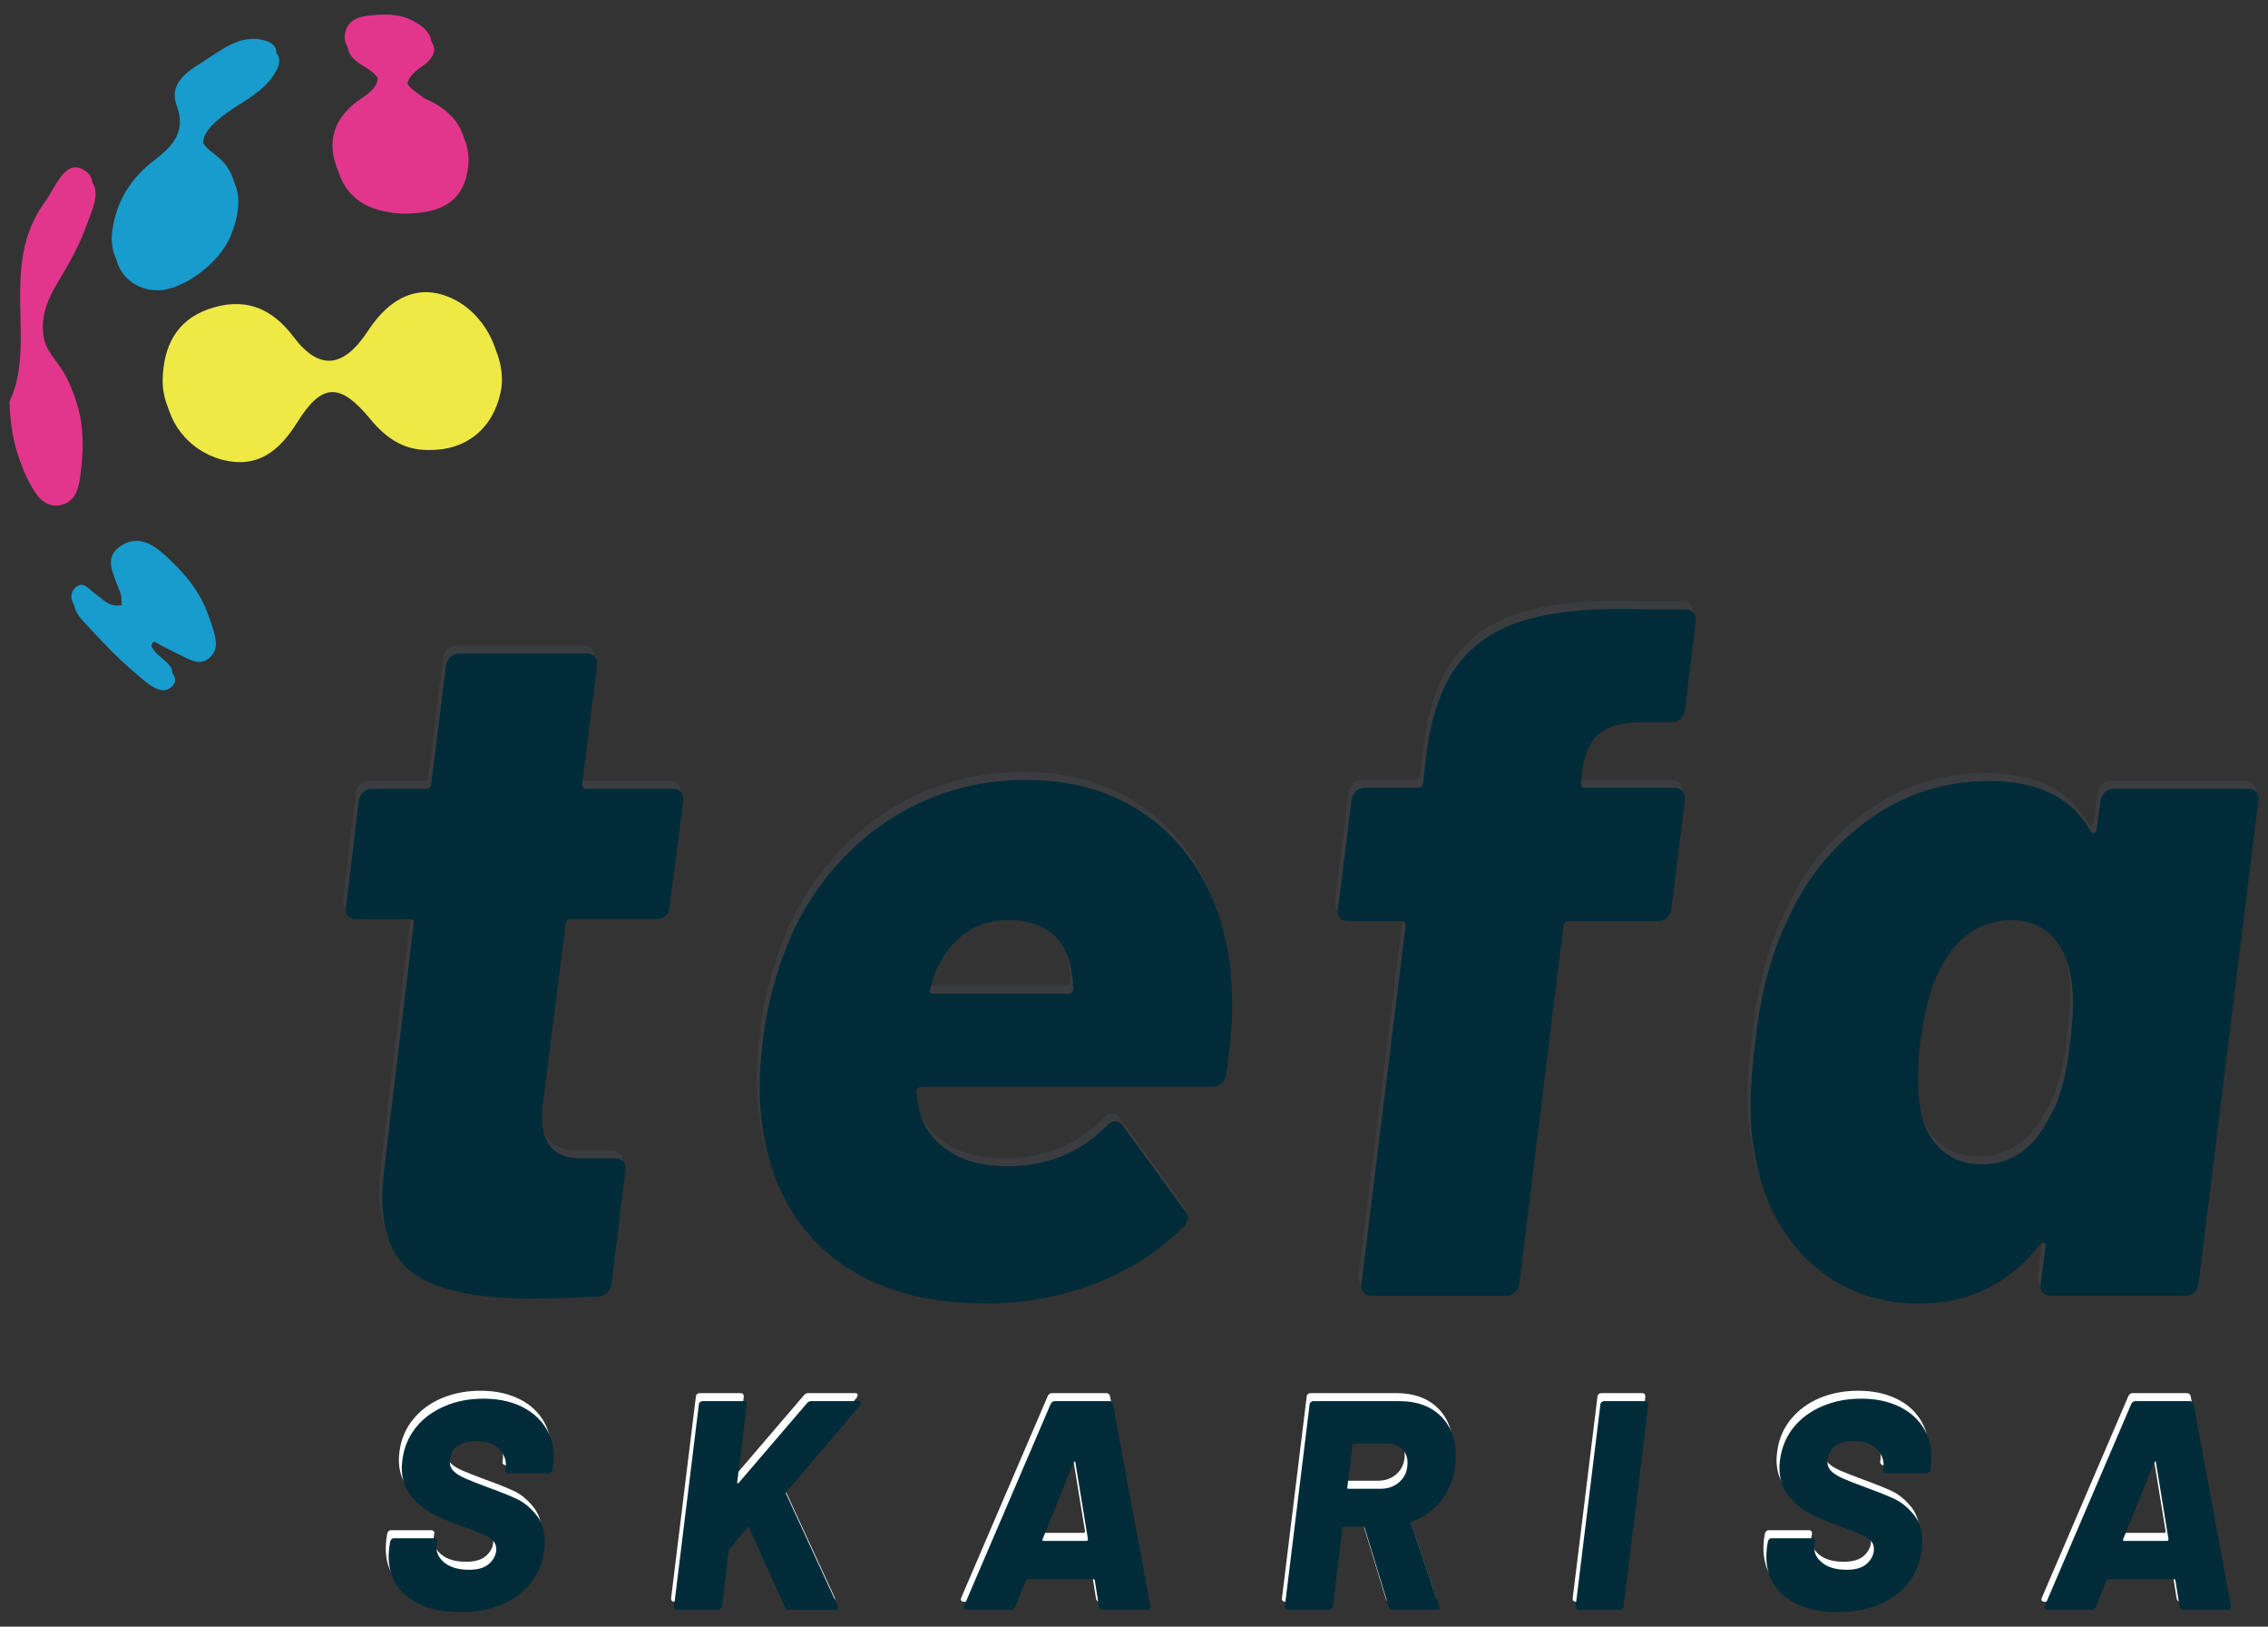 <?xml version="1.0" encoding="UTF-8"?><svg id="a" xmlns="http://www.w3.org/2000/svg" viewBox="0 0 988.91 709.1"><rect x="0" y="0" width="988.91" height="709.1" fill="#333333" stroke="none"/><defs><style>.b{fill:#fff;}.c{fill:#e2368d;}.d{fill:#179ccd;}.e{fill:#3b3c3f;}.f{fill:#002c3a;}.g{fill:#efe945;}</style></defs><path class="e" d="M288.92,395.71c-1.16,1.01-2.45,1.51-3.86,1.51h-37.61c-1.41,0-2.13,.69-2.13,2.13l-9.83,77.77c-.25,1.45-.41,3.42-.41,6,0,12.21,5.56,18.37,16.64,18.37h15.42c1.41,0,2.54,.5,3.39,1.48,.88,1,1.16,2.2,.88,3.64l-6,49.58c-.57,3.14-2.42,4.99-5.56,5.56-13.66,.57-23.51,.85-29.45,.85-21.98,0-38.3-3.11-48.95-9.38-10.71-6.28-16.04-17.96-16.04-35.04,0-2.29,.28-6.28,.85-11.99l12.84-106.81c.53-1.44,0-2.13-1.73-2.13h-23.52c-1.41,0-2.54-.5-3.39-1.51-.88-1-1.19-2.2-.88-3.64l5.56-46.56c.28-1.41,.94-2.64,1.91-3.64,1.01-1,2.23-1.51,3.64-1.51h23.52c1.69,0,2.58-.69,2.58-2.13l6.4-51.71c.25-1.44,.91-2.64,1.91-3.64s2.2-1.51,3.64-1.51h55.98c1.45,0,2.54,.53,3.42,1.51,.88,1,1.13,2.2,.88,3.64l-6.44,51.71c0,1.45,.57,2.13,1.7,2.13h38.05c1.41,0,2.54,.5,3.42,1.51,.85,1.01,1.13,2.23,.85,3.64l-6,46.56c0,1.45-.56,2.64-1.69,3.64"/><path class="e" d="M533.37,465.17c-.88,3.42-3.01,5.12-6.44,5.12h-126.09c-1.7,0-2.54,.72-2.54,2.13,.31,4.27,1.13,8.38,2.54,12.4,2.6,5.96,7,10.83,13.28,14.54,6.25,3.71,14.26,5.56,23.93,5.56,17.11,0,31.49-5.87,43.2-17.52,1.1-1.44,2.39-2.13,3.83-2.13,1.13,0,2.13,.57,2.98,1.69l27.35,37.61c.85,.85,1.29,1.82,1.29,2.98s-.72,2.45-2.13,3.86c-10.83,10.8-23.7,19.09-38.68,24.77-14.94,5.72-30.86,8.54-47.66,8.54-25.05,0-45.71-5.62-61.94-16.86-16.26-11.27-27.06-27-32.5-47.22-2.58-9.42-3.86-19.53-3.86-30.36,0-6,.44-12.37,1.29-19.25,1.73-15.67,5.87-31.21,12.4-46.59,9.67-21.04,23.55-37.64,41.66-49.73,18.08-12.15,38.4-18.21,60.94-18.21,18.18,0,34,4.08,47.41,12.18,13.37,8.13,23.74,19.4,30.99,33.78,7.25,14.38,11.05,30.71,11.3,48.92,.32,8.57-.57,19.81-2.54,33.78m-126.09-46.59c-.81,1.98-1.82,4.99-2.98,8.98-.57,1.41-.13,2.13,1.29,2.13h58.96c1.41,0,2.13-.72,2.13-2.13,0-2.01-.25-4.71-.82-8.1-1.16-7.16-4.08-12.56-8.79-16.29-4.71-3.67-10.86-5.53-18.59-5.53-13.97,0-24.37,6.97-31.21,20.94"/><path class="e" d="M733.37,345.04l-5.96,47.88c-.28,1.44-.94,2.64-1.88,3.67-1.04,.94-2.26,1.44-3.67,1.44h-39.34c-.53,0-1.04,.22-1.48,.66-.41,.44-.63,.94-.63,1.48l-19.22,156.01c-.32,1.41-.94,2.64-1.95,3.64-.97,1.01-2.2,1.48-3.61,1.48h-59c-1.44,0-2.58-.47-3.42-1.48-.85-1-1.16-2.23-.85-3.64l19.25-156.01c0-1.38-.59-2.13-1.73-2.13h-23.51c-1.41,0-2.58-.5-3.39-1.44-.88-1.04-1.19-2.23-.88-3.67l5.97-47.88c.32-1.41,.94-2.6,1.95-3.64,1.01-.94,2.2-1.45,3.64-1.45h23.05c1.73,0,2.58-.72,2.58-2.13l1.29-11.55c2.01-16.83,6.47-30.02,13.47-39.53,6.97-9.55,17.08-16.26,30.33-20.09,13.25-3.83,30.71-5.34,52.37-4.49h17.08c1.44,0,2.58,.5,3.42,1.51,.88,.97,1.13,2.2,.88,3.64l-4.74,38.87c-.25,1.44-.88,2.64-1.91,3.64-1.01,1.01-2.23,1.51-3.61,1.51h-16.23c-7.44,.57-12.84,2.39-16.26,5.56-3.42,3.11-5.68,8.41-6.81,15.79l-.44,5.15c0,1.41,.57,2.13,1.7,2.13h38.9c3.14,0,4.68,1.7,4.68,5.09"/><path class="e" d="M916.51,341.87c1.01-1,2.23-1.51,3.64-1.51h59c1.41,0,2.54,.5,3.42,1.51,.85,1.01,1.13,2.2,.85,3.64l-26.09,210.67c-.28,1.41-.91,2.64-1.91,3.64-1.01,1.01-2.2,1.48-3.64,1.48h-58.96c-1.44,0-2.58-.47-3.45-1.48-.85-1-1.1-2.23-.85-3.64l2.13-16.23c0-.85-.19-1.44-.63-1.69-.41-.28-1.07,0-1.92,.85-13.37,17.08-30.89,25.62-52.56,25.62-18.53,0-34.29-5.9-47.22-17.74-12.97-11.77-21.16-27.85-24.58-48.07-1.16-5.97-1.73-12.81-1.73-20.5s.72-17.39,2.16-28.22c2.26-21.07,7.25-39.31,14.98-54.69,7.94-17.08,19.65-31.12,35.01-42.1,15.38-10.96,32.75-16.45,52.15-16.45,21.07,0,35.76,7.25,44.02,21.79,.57,.85,1.13,1.16,1.7,.85,.59-.25,.88-.85,.88-1.69l1.69-12.37c.28-1.44,.94-2.64,1.92-3.64m-15.17,109.17c.88-6.84,1.26-12.68,1.26-17.52,0-6.53-.82-12.37-2.54-17.52-1.73-5.68-4.62-10.17-8.76-13.47-4.14-3.26-9.32-4.9-15.57-4.9-6.56,0-12.4,1.73-17.52,5.12-5.15,3.42-9.29,8.13-12.4,14.13-4.58,7.69-7.85,19.06-9.83,34.16-.59,4.02-.85,9.42-.85,16.23,0,7.44,.69,13.28,2.13,17.55,1.66,5.68,4.74,10.33,9.17,13.91,4.39,3.55,9.89,5.34,16.45,5.34,12.53,0,22.23-6.59,29.07-19.69,4.84-7.94,7.98-19.09,9.39-33.34"/><path class="g" d="M185.59,192.64c-10.86,.16-18.65-5.24-25.27-13.31-13.34-16.17-21.22-15.92-31.9,1.2-7.88,12.62-17.61,20.66-33.56,16.17-13.81-3.86-24.24-16.73-23.93-31.27,.32-13.88,5.56-25.56,19.88-30.64,15.26-5.4,27.31-1,37.05,11.9,11.27,14.98,21.85,13.94,32.62-2.51,9.83-15.04,22.2-20.16,35.38-14.66,14.66,6.12,24.3,23.55,21.13,38.15-3.45,15.89-15.29,25.31-31.4,24.99"/><path class="d" d="M67.26,123.03c-11.81-.13-19.94-9.48-18.34-22.1,1.66-12.97,8.1-23.36,18.62-31.3,7.75-5.9,13.72-12.21,9.48-23.73-3.42-9.2,4.3-14.51,10.8-18.56,8.64-5.37,17.43-13.25,28.51-9.39,6.91,2.42,3.89,8.54,.57,12.94-5.87,7.56-15.01,11.08-22.16,17.05-6.63,5.49-11.71,11.62-1.88,18.74,12.12,8.79,11.27,20.35,6.66,32.18-4.87,12.5-21.38,24.33-32.24,24.18"/><path class="c" d="M175.01,89.69c-12.78-.57-23.99-4.55-28.51-17.65-4.24-12.4,.53-22.29,11.52-29.42,9.39-6.09,8.64-11.87-.88-17.39-4.14-2.36-7.94-5.78-6.56-11.24,1.57-6.22,7.13-6.97,12.4-7.41,5.78-.5,11.62-.34,16.83,2.35,7.88,4.08,12.18,10.24,3.01,16.42-11.49,7.82-5.34,12.15,1.76,17.14,.85,.63,1.85,.97,2.79,1.44,12.4,6.03,18.02,16.11,14.76,29.39-3.39,13.53-14.82,16.1-27.13,16.36"/><path class="c" d="M4.12,175.06c12.28-25.4-4.93-59.34,15.48-87.06,4.52-6.15,8.32-17.58,15.7-14.54,9.36,3.83,3.46,14.76,.88,21.98-3.14,8.7-7.91,16.95-12.72,24.93-7.69,12.87-8.89,24.49,1.13,37.33,10.83,13.94,11.49,30.8,8.92,47.75-.85,5.37-2.79,10.46-9.01,11.3-6.15,.88-9.42-3.58-12.06-8.2-5.28-9.23-7.82-19.25-8.32-33.5"/><path class="d" d="M53.03,263.85c-.13-2.23,.03-3.8-.38-5.18-2.11-7.13-8.73-15.32,.47-20.97,8.64-5.28,15.73,1.25,21.85,7.19,7.22,6.94,13.22,14.72,16.2,24.46,1.41,4.52,3.2,9.51-.47,13.34-4.74,4.9-9.7,1-14.29-1.1-3.67-1.66-7.19-3.67-10.61-5.43-2.45,2.89-.38,4.27,.47,6,2.35,4.84,12.12,8.26,7.72,13.25-4.74,5.37-11.55-1.54-15.89-5.18-8.32-6.97-15.82-15.04-23.2-23.05-2.7-2.89-5.84-7.47-1.95-11.09,3.55-3.26,6.31,1.38,9.17,3.23,2.95,1.92,5.12,5.4,10.9,4.52"/><path class="b" d="M176.55,692.7c-5.56-4.36-8.35-10.3-8.35-17.83,0-.82,.06-2.07,.25-3.8l.38-2.45c.09-.44,.28-.82,.56-1.13,.35-.28,.69-.44,1.13-.44h17.55c.44,0,.75,.16,1.04,.44,.25,.32,.35,.69,.25,1.13l-.25,1.54c-.34,2.86,.76,5.37,3.3,7.47,2.57,2.13,6.18,3.17,10.86,3.17,3.99,0,6.94-.91,8.89-2.76,1.95-1.86,2.92-3.93,2.92-6.19,0-2.07-.91-3.71-2.7-4.87-1.82-1.16-5.12-2.6-9.89-4.33l-2.98-1.07c-4.84-1.73-9.04-3.51-12.59-5.43-3.58-1.92-6.63-4.52-9.17-7.79-2.58-3.33-3.83-7.31-3.83-12.09,0-.72,.06-1.82,.25-3.39,.69-5.37,2.64-10.08,5.9-14.1,3.26-4.02,7.44-7.13,12.56-9.29,5.09-2.17,10.71-3.23,16.86-3.23s11.3,1.04,15.92,3.11c4.65,2.07,8.26,5.06,10.86,8.92,2.61,3.83,3.89,8.29,3.89,13.31,0,.76-.09,2.01-.25,3.74l-.28,1.82c0,.44-.19,.82-.5,1.1-.35,.34-.76,.47-1.19,.47h-17.39c-.44,0-.82-.13-1.1-.47-.32-.28-.41-.66-.32-1.1l.13-.88c.35-3.04-.63-5.71-2.92-8.07-2.32-2.36-5.62-3.49-9.95-3.49-3.55,0-6.37,.78-8.45,2.39-2.07,1.6-3.11,3.83-3.11,6.69,0,1.54,.56,2.89,1.66,4.02,1.13,1.13,2.83,2.2,5.09,3.2,2.26,.97,5.71,2.35,10.39,4.08,5.3,1.91,9.38,3.55,12.28,4.93,2.89,1.38,5.62,3.61,8.16,6.69,2.58,3.08,3.86,7.03,3.86,11.9,0,.69-.09,1.82-.28,3.36-1.04,8.41-4.86,15.07-11.49,19.94-6.63,4.9-14.98,7.35-24.99,7.35s-17.36-2.17-22.95-6.56"/><path class="b" d="M292.9,697.78c-.28-.31-.34-.69-.28-1.1l10.8-87.85c0-.44,.16-.78,.53-1.1,.34-.28,.72-.44,1.16-.44h17.8c.94,0,1.41,.53,1.41,1.54l-4.14,33.82c-.13,.25-.06,.38,.13,.44,.19,.03,.34-.03,.53-.19l29.73-34.73c.5-.59,1.1-.88,1.82-.88h20.5c.72,0,1.07,.28,1.07,.88,0,.28-.13,.63-.38,1.07l-31.87,37.55c-.35,.34-.41,.63-.25,.88l22.48,48.73c.09,.19,.13,.44,.13,.78,0,.69-.47,1.04-1.41,1.04h-20.03c-.85,0-1.41-.34-1.67-1.04l-15.6-34.69c-.09-.53-.41-.53-.91,0l-7.66,9.23-.41,.78-2.83,24.17c-.09,.41-.28,.79-.59,1.1-.28,.28-.69,.44-1.1,.44h-17.93c-.44,0-.79-.16-1.04-.44"/><path class="b" d="M478.4,697.85c-.22-.25-.41-.57-.5-.91l-1.82-11.55c-.16-.38-.41-.53-.66-.53h-28.7c-.25,0-.47,.16-.66,.53l-4.68,11.55c-.44,.88-1.07,1.29-1.95,1.29h-19.21c-.53,0-.88-.16-1.1-.47-.22-.28-.22-.72,.03-1.35l37.68-87.82c.44-.88,1.07-1.29,1.85-1.29h23.77c.76,0,1.29,.41,1.54,1.29l16.26,87.82v.53c0,.88-.5,1.29-1.45,1.29h-19.37c-.41,0-.75-.13-1.04-.38m-24.68-29.64h18.71c.44,0,.66-.25,.66-.75l-5.46-33.38c-.09-.38-.22-.53-.38-.47-.19,.06-.32,.19-.41,.47l-13.5,33.38c-.25,.5-.16,.75,.38,.75"/><path class="b" d="M604.3,697.06l-10.52-34.57c-.19-.35-.44-.53-.78-.53h-8.32c-.44,0-.66,.25-.66,.69l-4.14,34.03c-.09,.41-.28,.79-.59,1.1-.32,.28-.66,.44-1.1,.44h-17.93c-.41,0-.79-.16-1.04-.44-.25-.31-.34-.69-.25-1.1l10.77-87.82c0-.47,.19-.82,.53-1.13,.34-.28,.72-.44,1.16-.44h37.39c7.63,0,13.66,2.17,18.08,6.5,4.43,4.33,6.63,10.17,6.63,17.52,0,.88-.1,2.26-.25,4.18-.78,5.81-2.82,10.8-6.12,15.07-3.26,4.24-7.54,7.31-12.72,9.2-.44,.19-.57,.5-.41,.94l12.21,35.7c.09,.19,.13,.38,.13,.66,0,.78-.5,1.16-1.54,1.16h-18.84c-.88,0-1.44-.38-1.69-1.16m-15.86-70.68l-2.2,18.46c-.19,.41,0,.63,.5,.63h14.03c3.39,0,6.19-1.04,8.38-3.11,2.2-2.1,3.33-4.8,3.33-8.2,0-2.58-.85-4.65-2.54-6.15-1.7-1.51-3.96-2.29-6.84-2.29h-13.88c-.53,0-.78,.22-.78,.66"/><path class="b" d="M685.99,697.78c-.25-.31-.32-.69-.25-1.1l10.8-87.85c0-.44,.16-.78,.5-1.1,.35-.28,.76-.44,1.2-.44h17.8c.91,0,1.38,.53,1.38,1.54l-10.74,87.85c-.09,.41-.28,.79-.59,1.1-.32,.28-.66,.44-1.1,.44h-17.96c-.41,0-.78-.16-1.04-.44"/><path class="b" d="M777.26,692.7c-5.59-4.36-8.35-10.3-8.35-17.83,0-.82,.06-2.07,.22-3.8l.41-2.45c.1-.44,.28-.82,.6-1.13,.28-.28,.66-.44,1.1-.44h17.52c.44,0,.78,.16,1.07,.44,.25,.32,.32,.69,.25,1.13l-.25,1.54c-.38,2.86,.75,5.37,3.3,7.47,2.54,2.13,6.15,3.17,10.83,3.17,3.99,0,6.97-.91,8.92-2.76,1.95-1.86,2.92-3.93,2.92-6.19,0-2.07-.91-3.71-2.73-4.87-1.82-1.16-5.12-2.6-9.86-4.33l-2.98-1.07c-4.86-1.73-9.07-3.51-12.62-5.43-3.55-1.92-6.63-4.52-9.17-7.79-2.54-3.33-3.83-7.31-3.83-12.09,0-.72,.09-1.82,.28-3.39,.66-5.37,2.64-10.08,5.9-14.1,3.27-4.02,7.41-7.13,12.53-9.29,5.12-2.17,10.74-3.23,16.89-3.23s11.27,1.04,15.92,3.11c4.65,2.07,8.26,5.06,10.83,8.92,2.61,3.83,3.93,8.29,3.93,13.31,0,.76-.1,2.01-.28,3.74l-.25,1.82c0,.44-.16,.82-.53,1.1-.32,.34-.72,.47-1.16,.47h-17.39c-.44,0-.78-.13-1.1-.47-.31-.28-.44-.66-.34-1.1l.13-.88c.35-3.04-.63-5.71-2.92-8.07-2.26-2.36-5.59-3.49-9.92-3.49-3.55,0-6.37,.78-8.45,2.39-2.1,1.6-3.11,3.83-3.11,6.69,0,1.54,.53,2.89,1.67,4.02,1.13,1.13,2.83,2.2,5.09,3.2,2.23,.97,5.71,2.35,10.39,4.08,5.28,1.91,9.36,3.55,12.28,4.93,2.92,1.38,5.62,3.61,8.19,6.69,2.54,3.08,3.8,7.03,3.8,11.9,0,.69-.06,1.82-.25,3.36-1.04,8.41-4.87,15.07-11.49,19.94-6.63,4.9-14.98,7.35-24.99,7.35s-17.36-2.17-22.95-6.56"/><path class="b" d="M949.6,697.85c-.25-.25-.44-.57-.5-.91l-1.85-11.55c-.16-.38-.38-.53-.63-.53h-28.73c-.25,0-.47,.16-.63,.53l-4.68,11.55c-.44,.88-1.1,1.29-1.95,1.29h-19.25c-.5,0-.88-.16-1.1-.47-.22-.28-.19-.72,.06-1.35l37.68-87.82c.44-.88,1.04-1.29,1.82-1.29h23.77c.78,0,1.29,.41,1.57,1.29l16.23,87.82v.53c0,.88-.47,1.29-1.44,1.29h-19.34c-.44,0-.78-.13-1.04-.38m-24.68-29.64h18.71c.41,0,.63-.25,.63-.75l-5.43-33.38c-.1-.38-.22-.53-.41-.47-.16,.06-.32,.19-.41,.47l-13.5,33.38c-.25,.5-.13,.75,.41,.75"/><path class="f" d="M290.2,399.2c-1.16,1.01-2.45,1.51-3.86,1.51h-37.61c-1.41,0-2.13,.72-2.13,2.13l-9.83,77.77c-.25,1.45-.44,3.46-.44,6,0,12.24,5.56,18.37,16.67,18.37h15.42c1.41,0,2.54,.5,3.39,1.48,.85,1,1.13,2.23,.85,3.64l-6,49.58c-.53,3.14-2.39,4.99-5.56,5.56-13.66,.57-23.49,.88-29.45,.88-21.95,0-38.27-3.14-48.95-9.39-10.67-6.28-16.04-17.99-16.04-35.07,0-2.26,.28-6.28,.88-11.96l12.81-106.84c.56-1.41,0-2.13-1.7-2.13h-23.51c-1.41,0-2.54-.5-3.39-1.51-.88-.97-1.19-2.2-.88-3.64l5.56-46.56c.28-1.41,.94-2.64,1.92-3.61,1-1.04,2.2-1.54,3.64-1.54h23.51c1.69,0,2.54-.69,2.54-2.13l6.44-51.68c.25-1.44,.91-2.67,1.88-3.64,1.01-1,2.23-1.54,3.67-1.54h55.98c1.41,0,2.54,.53,3.42,1.54,.85,.97,1.13,2.2,.85,3.64l-6.4,51.68c0,1.45,.53,2.13,1.69,2.13h38.05c1.41,0,2.54,.5,3.42,1.54,.85,.97,1.1,2.2,.85,3.61l-6.03,46.56c0,1.45-.53,2.67-1.67,3.64"/><path class="f" d="M534.63,468.68c-.85,3.39-2.98,5.09-6.4,5.09h-126.09c-1.69,0-2.54,.72-2.54,2.16,.32,4.27,1.13,8.38,2.54,12.37,2.6,6,7,10.83,13.28,14.54,6.25,3.71,14.22,5.56,23.92,5.56,17.11,0,31.46-5.84,43.17-17.52,1.13-1.41,2.42-2.13,3.83-2.13,1.16,0,2.13,.56,3.02,1.69l27.35,37.61c.85,.85,1.29,1.85,1.29,2.98s-.72,2.45-2.13,3.86c-10.86,10.8-23.74,19.12-38.71,24.77-14.94,5.72-30.83,8.54-47.66,8.54-25.05,0-45.71-5.62-61.95-16.86-16.23-11.27-27.03-26.97-32.49-47.22-2.54-9.42-3.83-19.5-3.83-30.36,0-5.97,.44-12.37,1.29-19.22,1.73-15.67,5.84-31.21,12.4-46.59,9.67-21.07,23.55-37.68,41.66-49.77,18.08-12.12,38.4-18.18,60.88-18.18,18.24,0,34.06,4.08,47.47,12.18,13.38,8.1,23.7,19.4,30.99,33.75,7.25,14.38,11.02,30.71,11.3,48.95,.31,8.57-.57,19.81-2.58,33.78m-126.06-46.62c-.85,2.01-1.85,4.99-2.98,8.98-.59,1.45-.16,2.14,1.29,2.14h58.96c1.41,0,2.13-.69,2.13-2.14,0-1.98-.28-4.68-.85-8.1-1.16-7.13-4.08-12.56-8.76-16.26-4.71-3.67-10.92-5.56-18.59-5.56-13.97,0-24.36,6.97-31.21,20.94"/><path class="f" d="M734.66,348.56l-5.97,47.88c-.31,1.41-.94,2.6-1.92,3.61-1,1-2.23,1.48-3.64,1.48h-39.34c-.56,0-1.07,.25-1.48,.69-.44,.41-.63,.91-.63,1.48l-19.25,155.98c-.28,1.44-.94,2.67-1.92,3.64-1,1.01-2.2,1.51-3.64,1.51h-58.96c-1.44,0-2.57-.5-3.45-1.51-.82-.97-1.13-2.2-.82-3.64l19.22-155.98c0-1.38-.6-2.17-1.73-2.17h-23.49c-1.41,0-2.61-.47-3.42-1.48-.85-1.01-1.16-2.2-.85-3.61l5.96-47.88c.28-1.44,.94-2.64,1.95-3.64,.97-1,2.17-1.48,3.61-1.48h23.08c1.73,0,2.57-.72,2.57-2.13l1.29-11.55c2.01-16.8,6.47-29.99,13.47-39.53,6.94-9.55,17.08-16.23,30.33-20.09,13.25-3.83,30.71-5.34,52.34-4.46h17.11c1.45,0,2.58,.47,3.42,1.51,.88,.97,1.13,2.2,.88,3.61l-4.74,38.9c-.25,1.41-.91,2.61-1.92,3.64-1.01,.94-2.2,1.48-3.64,1.48h-16.23c-7.41,.57-12.81,2.42-16.23,5.56-3.42,3.14-5.68,8.41-6.81,15.79l-.47,5.15c0,1.41,.57,2.13,1.76,2.13h38.87c3.11,0,4.68,1.7,4.68,5.12"/><path class="f" d="M917.8,345.39c1-1.04,2.2-1.54,3.64-1.54h58.96c1.44,0,2.58,.5,3.42,1.54,.88,.97,1.13,2.17,.88,3.61l-26.09,210.67c-.32,1.44-.91,2.67-1.92,3.64-1.04,1.01-2.23,1.51-3.64,1.51h-58.99c-1.41,0-2.54-.5-3.39-1.51-.88-.97-1.13-2.2-.88-3.64l2.13-16.23c0-.85-.19-1.41-.63-1.69-.41-.28-1.07,0-1.91,.85-13.41,17.08-30.93,25.65-52.56,25.65-18.53,0-34.29-5.9-47.22-17.74-12.97-11.81-21.16-27.85-24.59-48.1-1.16-5.97-1.73-12.81-1.73-20.47s.72-17.4,2.13-28.23c2.29-21.1,7.29-39.34,14.98-54.72,7.94-17.08,19.65-31.12,35.04-42.1,15.38-10.96,32.75-16.42,52.15-16.42,21.07,0,35.73,7.25,43.99,21.79,.6,.82,1.13,1.13,1.73,.82,.6-.25,.88-.82,.88-1.69l1.69-12.37c.28-1.44,.91-2.64,1.92-3.61m-15.2,109.17c.88-6.84,1.32-12.68,1.32-17.52,0-6.56-.85-12.4-2.58-17.52-1.73-5.72-4.65-10.2-8.76-13.5-4.14-3.23-9.33-4.9-15.61-4.9s-12.37,1.73-17.52,5.15c-5.12,3.42-9.26,8.1-12.37,14.1-4.58,7.73-7.85,19.09-9.83,34.19-.6,3.99-.88,9.39-.88,16.2,0,7.44,.72,13.31,2.13,17.55,1.7,5.71,4.77,10.33,9.2,13.91,4.39,3.58,9.86,5.34,16.45,5.34,12.53,0,22.2-6.56,29.07-19.65,4.84-7.97,7.97-19.12,9.36-33.34"/><path class="g" d="M186.88,196.16c-10.86,.16-18.65-5.28-25.31-13.35-13.31-16.17-21.19-15.92-31.9,1.2-7.88,12.65-17.62,20.66-33.5,16.2-13.85-3.89-24.27-16.73-23.96-31.3,.31-13.91,5.56-25.56,19.87-30.64,15.26-5.4,27.29-1,37.05,11.9,11.27,14.98,21.85,13.97,32.62-2.51,9.83-15.04,22.17-20.13,35.38-14.63,14.63,6.12,24.27,23.52,21.13,38.12-3.45,15.92-15.29,25.34-31.39,25.02"/><path class="d" d="M68.57,126.55c-11.87-.15-19.97-9.51-18.37-22.13,1.6-12.94,8.1-23.33,18.62-31.3,7.75-5.87,13.72-12.21,9.45-23.73-3.39-9.2,4.3-14.47,10.83-18.53,8.63-5.4,17.43-13.28,28.51-9.39,6.88,2.42,3.89,8.54,.57,12.87-5.87,7.6-15.01,11.15-22.17,17.08-6.62,5.47-11.74,11.65-1.88,18.78,12.12,8.76,11.27,20.32,6.66,32.15-4.9,12.53-21.38,24.36-32.21,24.21"/><path class="c" d="M176.27,93.18c-12.75-.53-23.96-4.55-28.48-17.65-4.27-12.4,.53-22.29,11.49-29.42,9.42-6.09,8.66-11.87-.85-17.36-4.14-2.39-7.97-5.78-6.56-11.27,1.57-6.22,7.1-6.97,12.4-7.41,5.77-.47,11.58-.34,16.83,2.39,7.88,4.08,12.18,10.24,3.01,16.42-11.52,7.78-5.34,12.15,1.76,17.14,.82,.56,1.85,.94,2.76,1.38,12.4,6.06,18.05,16.17,14.76,29.42-3.36,13.53-14.82,16.1-27.13,16.36"/><path class="c" d="M5.4,178.54c12.28-25.37-4.93-59.31,15.45-87.06,4.55-6.12,8.35-17.58,15.73-14.54,9.36,3.86,3.45,14.76,.88,21.98-3.14,8.73-7.91,16.95-12.72,24.93-7.72,12.87-8.89,24.52,1.1,37.33,10.86,13.94,11.52,30.83,8.95,47.79-.85,5.37-2.79,10.42-9.01,11.3-6.15,.85-9.42-3.58-12.06-8.23-5.3-9.23-7.82-19.25-8.32-33.5"/><path class="d" d="M54.29,267.34c-.13-2.2,.06-3.8-.35-5.18-2.13-7.13-8.73-15.32,.47-20.94,8.63-5.28,15.73,1.22,21.85,7.12,7.22,6.97,13.22,14.76,16.2,24.52,1.38,4.49,3.2,9.45-.5,13.31-4.71,4.9-9.64,1.04-14.25-1.07-3.67-1.67-7.19-3.7-10.61-5.46-2.45,2.89-.38,4.3,.47,6,2.32,4.87,12.09,8.26,7.73,13.25-4.74,5.4-11.59-1.51-15.92-5.15-8.32-7-15.82-15.04-23.2-23.07-2.64-2.89-5.81-7.47-1.95-11.05,3.58-3.3,6.34,1.38,9.2,3.2,2.95,1.92,5.12,5.4,10.86,4.52"/><path class="f" d="M177.83,696.21c-5.59-4.36-8.38-10.33-8.38-17.87,0-.82,.09-2.07,.28-3.77l.38-2.48c.06-.41,.28-.78,.57-1.1,.31-.31,.69-.44,1.13-.44h17.52c.44,0,.78,.13,1.07,.44,.25,.32,.31,.69,.25,1.1l-.25,1.57c-.38,2.86,.75,5.34,3.3,7.47,2.58,2.11,6.19,3.17,10.86,3.17,3.95,0,6.94-.91,8.89-2.79,1.95-1.86,2.92-3.93,2.92-6.15,0-2.11-.91-3.74-2.73-4.87-1.82-1.16-5.12-2.64-9.86-4.37l-2.98-1.04c-4.87-1.73-9.07-3.55-12.59-5.46-3.58-1.92-6.63-4.52-9.17-7.79-2.57-3.3-3.86-7.31-3.86-12.09,0-.69,.1-1.82,.28-3.39,.69-5.37,2.67-10.05,5.9-14.1,3.23-4.02,7.41-7.1,12.56-9.26,5.09-2.2,10.71-3.27,16.86-3.27s11.27,1.04,15.92,3.11c4.61,2.11,8.22,5.05,10.83,8.92,2.6,3.83,3.92,8.29,3.92,13.31,0,.76-.09,2.01-.28,3.77l-.25,1.82c0,.41-.15,.81-.5,1.1-.34,.32-.75,.47-1.19,.47h-17.43c-.41,0-.78-.16-1.07-.47-.32-.28-.41-.69-.34-1.1l.16-.91c.31-3.01-.66-5.71-2.92-8.07-2.32-2.32-5.65-3.49-9.95-3.49-3.55,0-6.34,.78-8.45,2.39-2.07,1.6-3.11,3.83-3.11,6.69,0,1.57,.53,2.92,1.69,4.05,1.1,1.1,2.79,2.16,5.06,3.17,2.23,1,5.71,2.35,10.36,4.08,5.31,1.91,9.39,3.58,12.28,4.96,2.92,1.38,5.65,3.61,8.19,6.69,2.58,3.08,3.83,7.03,3.83,11.87,0,.72-.06,1.82-.22,3.36-1.07,8.41-4.9,15.07-11.52,19.97-6.62,4.9-14.98,7.31-24.99,7.31s-17.33-2.17-22.95-6.53"/><path class="f" d="M294.19,701.27c-.28-.31-.35-.66-.28-1.1l10.8-87.82c0-.44,.16-.82,.5-1.13,.35-.28,.76-.44,1.2-.44h17.77c.97,0,1.44,.53,1.44,1.57l-4.18,33.75c-.09,.28-.03,.44,.16,.47,.16,.06,.35-.03,.53-.19l29.73-34.69c.53-.6,1.1-.91,1.79-.91h20.53c.72,0,1.04,.31,1.04,.91,0,.28-.1,.59-.38,1.04l-31.84,37.55c-.34,.34-.41,.63-.25,.91l22.48,48.73c.1,.16,.13,.44,.13,.76,0,.69-.47,1.04-1.44,1.04h-19.97c-.91,0-1.44-.34-1.73-1.04l-15.57-34.66c-.09-.53-.41-.53-.91,0l-7.66,9.2-.41,.78-2.85,24.17c-.1,.44-.28,.79-.57,1.1-.32,.32-.69,.44-1.13,.44h-17.93c-.41,0-.75-.13-1-.44"/><path class="f" d="M479.68,701.33c-.25-.25-.41-.57-.5-.88l-1.82-11.58c-.19-.35-.41-.5-.66-.5h-28.69c-.25,0-.5,.15-.66,.5l-4.68,11.58c-.44,.85-1.07,1.26-1.95,1.26h-19.22c-.53,0-.91-.13-1.1-.44-.22-.31-.22-.75,.03-1.35l37.68-87.85c.44-.85,1.04-1.29,1.82-1.29h23.8c.75,0,1.29,.44,1.54,1.29l16.23,87.85v.53c0,.85-.44,1.26-1.41,1.26h-19.37c-.44,0-.78-.13-1.04-.38m-24.68-29.61h18.71c.44,0,.66-.28,.66-.78l-5.47-33.41c-.09-.34-.22-.5-.41-.44-.19,.03-.28,.19-.38,.44l-13.5,33.41c-.25,.5-.16,.78,.38,.78"/><path class="f" d="M605.55,700.55l-10.52-34.54c-.19-.34-.41-.53-.75-.53h-8.32c-.44,0-.66,.19-.66,.66l-4.14,34.03c-.1,.44-.28,.79-.6,1.1-.32,.32-.66,.44-1.1,.44h-17.93c-.44,0-.78-.13-1.07-.44-.22-.31-.34-.66-.22-1.1l10.77-87.82c0-.44,.16-.82,.53-1.13,.35-.28,.72-.44,1.16-.44h37.39c7.63,0,13.66,2.17,18.08,6.5,4.4,4.33,6.63,10.17,6.63,17.55,0,.88-.09,2.23-.25,4.14-.78,5.81-2.86,10.83-6.12,15.07-3.3,4.24-7.54,7.31-12.75,9.23-.41,.16-.57,.47-.38,.91l12.21,35.73c.1,.16,.13,.38,.13,.63,0,.78-.5,1.16-1.57,1.16h-18.84c-.85,0-1.41-.38-1.7-1.16m-15.82-70.68l-2.23,18.46c-.16,.44,0,.66,.53,.66h14.03c3.39,0,6.15-1.07,8.35-3.14,2.23-2.07,3.33-4.77,3.33-8.16,0-2.61-.85-4.68-2.51-6.19-1.69-1.51-3.99-2.26-6.84-2.26h-13.91c-.5,0-.75,.22-.75,.63"/><path class="f" d="M687.28,701.27c-.25-.31-.34-.66-.25-1.1l10.77-87.82c0-.44,.19-.82,.53-1.13,.34-.28,.72-.44,1.16-.44h17.8c.94,0,1.41,.53,1.41,1.57l-10.77,87.82c-.06,.44-.28,.79-.59,1.1-.28,.32-.66,.44-1.1,.44h-17.93c-.41,0-.76-.13-1.04-.44"/><path class="f" d="M778.55,696.21c-5.59-4.36-8.38-10.33-8.38-17.87,0-.82,.09-2.07,.25-3.77l.41-2.48c.09-.41,.28-.78,.56-1.1,.32-.31,.69-.44,1.1-.44h17.55c.44,0,.78,.13,1.04,.44,.28,.32,.38,.69,.28,1.1l-.28,1.57c-.34,2.86,.76,5.34,3.33,7.47,2.54,2.11,6.15,3.17,10.83,3.17,3.99,0,6.94-.91,8.92-2.79,1.95-1.86,2.92-3.93,2.92-6.15,0-2.11-.91-3.74-2.73-4.87-1.82-1.16-5.12-2.64-9.86-4.37l-3.01-1.04c-4.84-1.73-9.04-3.55-12.59-5.46-3.58-1.92-6.59-4.52-9.17-7.79-2.57-3.3-3.83-7.31-3.83-12.09,0-.69,.06-1.82,.25-3.39,.72-5.37,2.67-10.05,5.9-14.1,3.27-4.02,7.44-7.1,12.56-9.26,5.12-2.2,10.74-3.27,16.89-3.27s11.27,1.04,15.92,3.11c4.62,2.11,8.26,5.05,10.83,8.92,2.61,3.83,3.89,8.29,3.89,13.31,0,.76-.09,2.01-.25,3.77l-.25,1.82c0,.41-.19,.81-.53,1.1-.32,.32-.72,.47-1.16,.47h-17.39c-.44,0-.82-.16-1.13-.47-.32-.28-.41-.69-.32-1.1l.13-.91c.35-3.01-.63-5.71-2.92-8.07-2.29-2.32-5.59-3.49-9.95-3.49-3.55,0-6.34,.78-8.45,2.39-2.07,1.6-3.11,3.83-3.11,6.69,0,1.57,.57,2.92,1.69,4.05,1.13,1.1,2.79,2.16,5.05,3.17,2.26,1,5.72,2.35,10.39,4.08,5.3,1.91,9.39,3.58,12.31,4.96,2.89,1.38,5.62,3.61,8.16,6.69,2.54,3.08,3.83,7.03,3.83,11.87,0,.72-.09,1.82-.25,3.36-1.07,8.41-4.86,15.07-11.49,19.97-6.62,4.9-14.98,7.31-25.02,7.31s-17.33-2.17-22.92-6.53"/><path class="f" d="M950.89,701.33c-.28-.25-.44-.57-.53-.88l-1.82-11.58c-.16-.35-.38-.5-.66-.5h-28.7c-.28,0-.47,.15-.66,.5l-4.65,11.58c-.44,.85-1.1,1.26-1.98,1.26h-19.22c-.5,0-.88-.13-1.1-.44-.22-.31-.22-.75,.06-1.35l37.64-87.85c.44-.85,1.07-1.29,1.85-1.29h23.77c.75,0,1.29,.44,1.57,1.29l16.23,87.85v.53c0,.85-.47,1.26-1.45,1.26h-19.34c-.44,0-.78-.13-1.04-.38m-24.71-29.61h18.74c.41,0,.63-.28,.63-.78l-5.46-33.41c-.06-.34-.19-.5-.38-.44-.19,.03-.32,.19-.41,.44l-13.5,33.41c-.25,.5-.13,.78,.38,.78"/></svg>